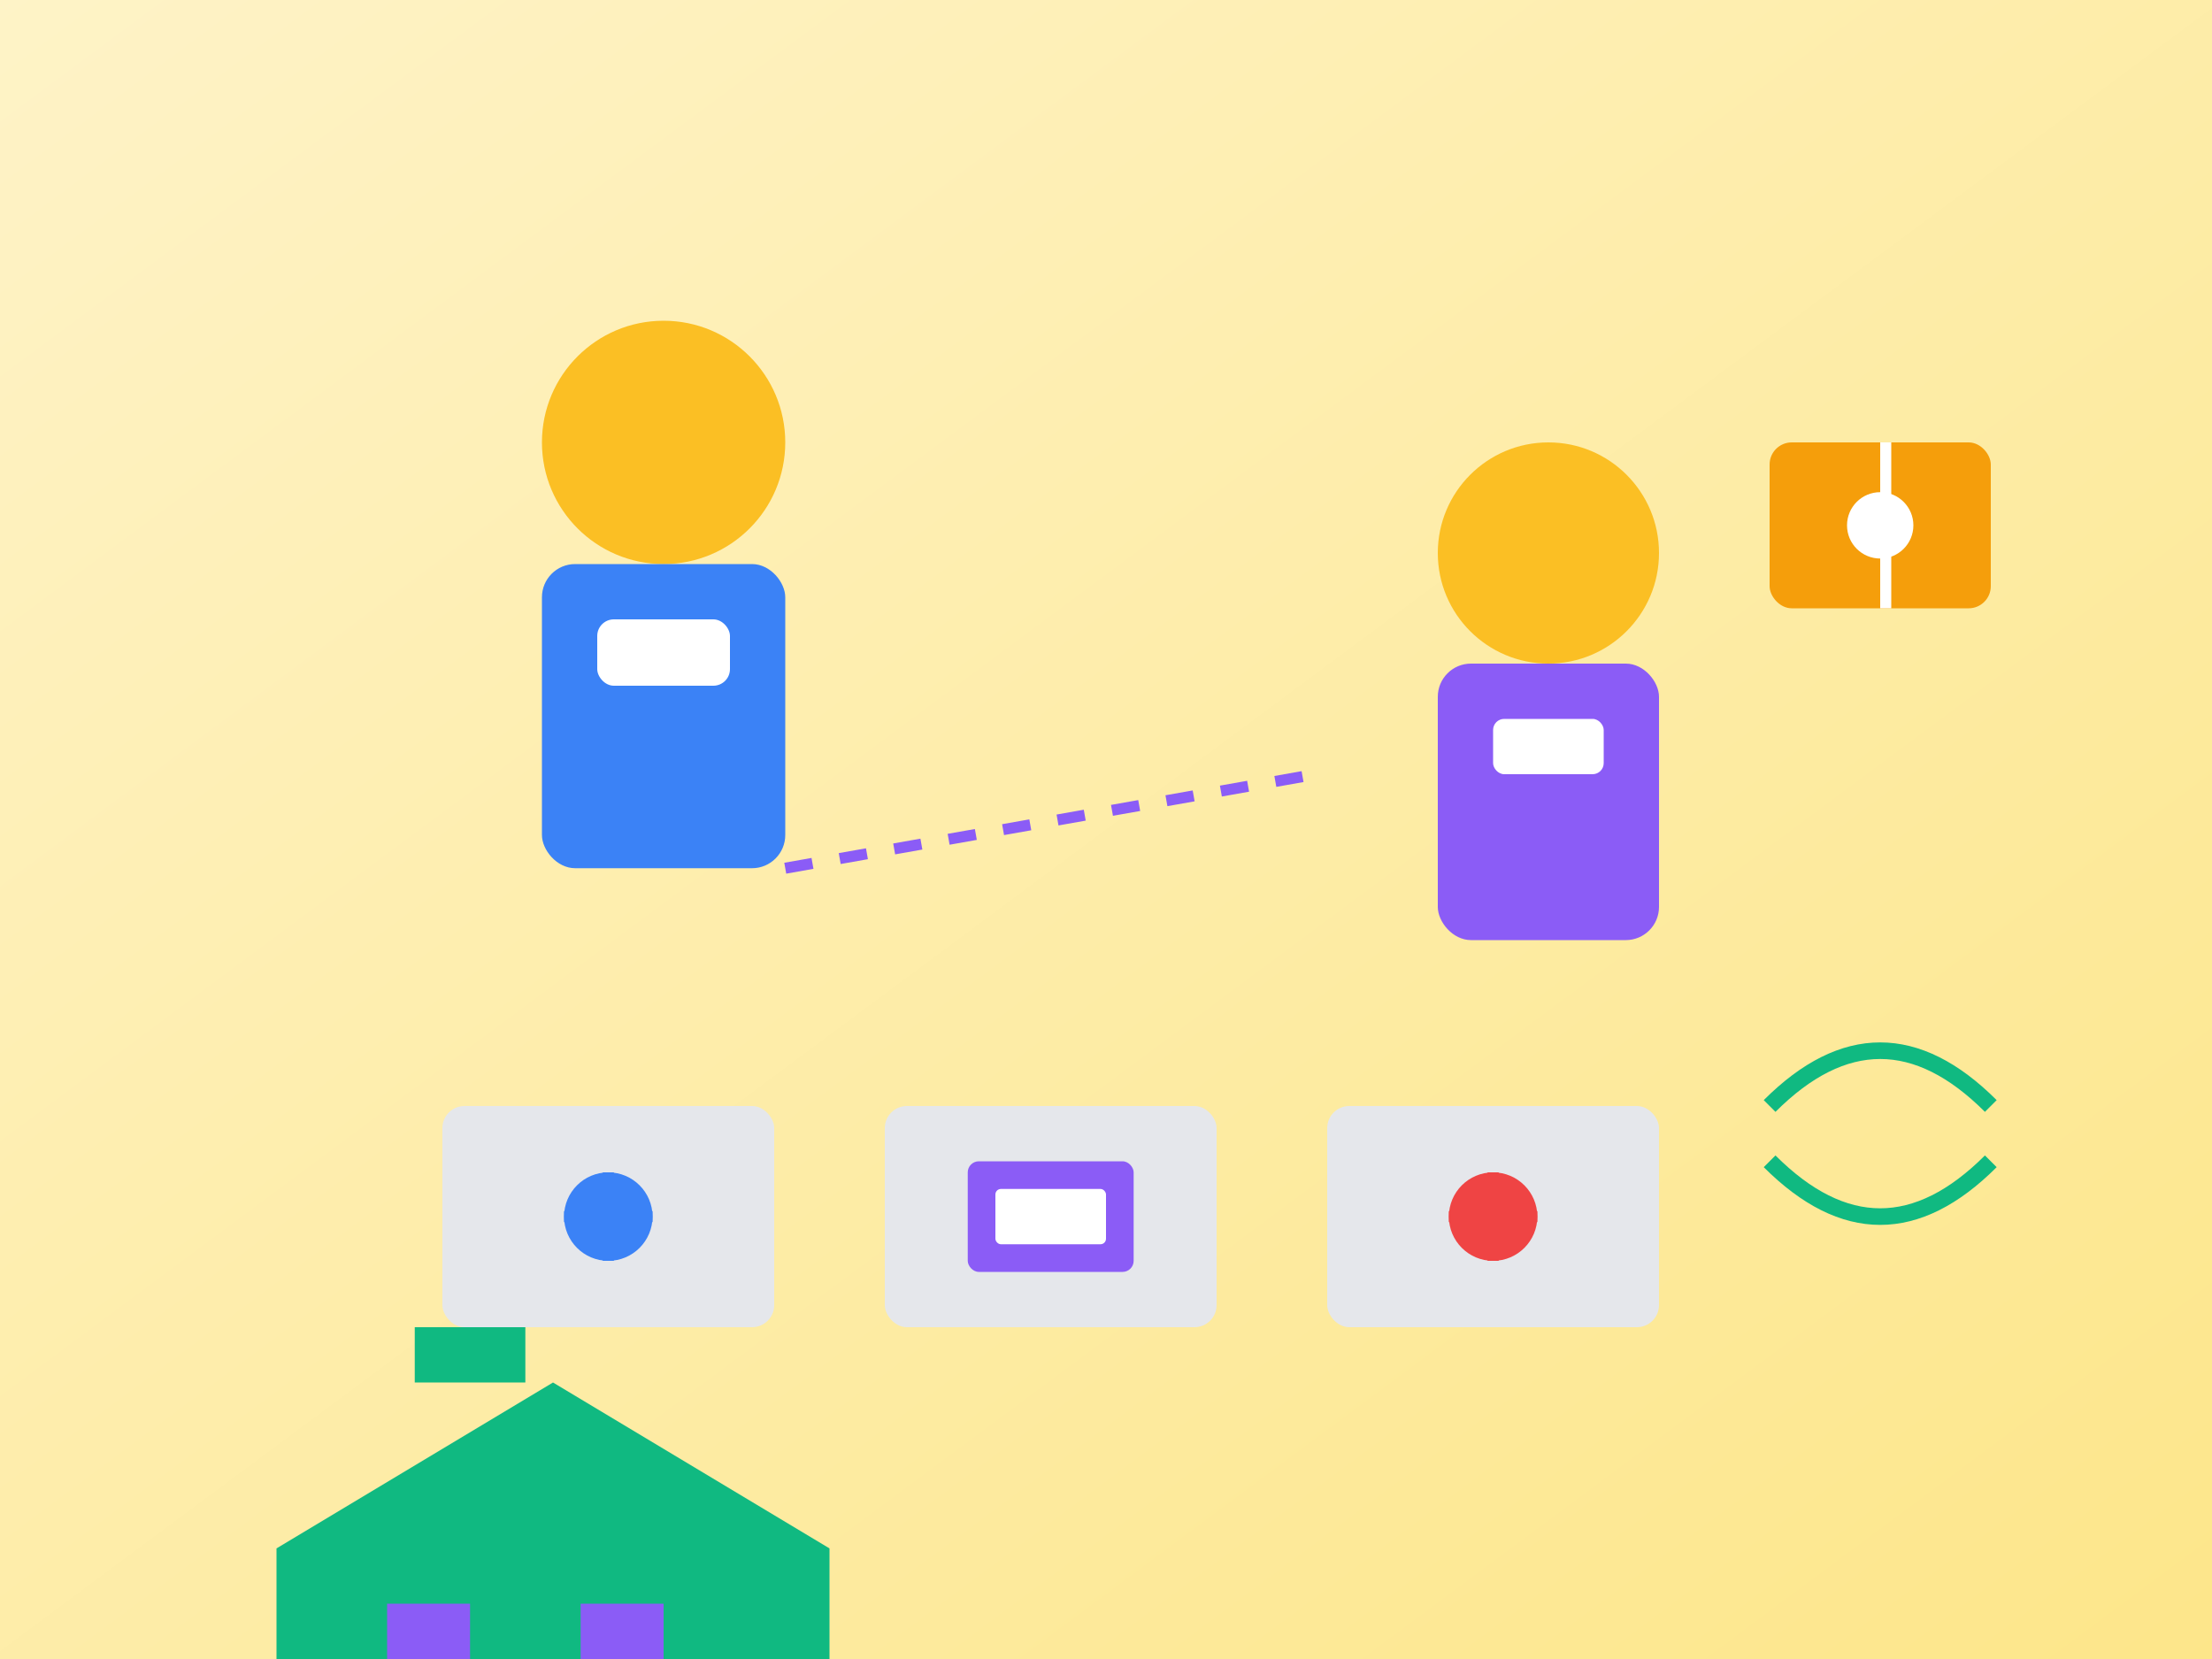 <svg width="400" height="300" viewBox="0 0 400 300" fill="none" xmlns="http://www.w3.org/2000/svg">
  <rect x="0" y="0" width="400" height="300" fill="#333333" stroke="none"/>
  <defs>
    <linearGradient id="care-bg" x1="0%" y1="0%" x2="100%" y2="100%">
      <stop offset="0%" style="stop-color:#fef3c7;stop-opacity:1" />
      <stop offset="100%" style="stop-color:#fde68a;stop-opacity:1" />
    </linearGradient>
  </defs>
  
  <!-- Background -->
  <rect width="400" height="300" fill="url(#care-bg)"/>
  
  <!-- Caregiver -->
  <circle cx="120" cy="80" r="22" fill="#fbbf24"/>
  <rect x="98" y="102" width="44" height="55" fill="#3b82f6" rx="6"/>
  <rect x="108" y="112" width="24" height="12" fill="white" rx="3"/>
  
  <!-- Patient -->
  <circle cx="280" cy="100" r="20" fill="#fbbf24"/>
  <rect x="260" y="120" width="40" height="50" fill="#8b5cf6" rx="6"/>
  <rect x="270" y="130" width="20" height="10" fill="white" rx="2"/>
  
  <!-- Personal Care Activities -->
  <!-- Bathing -->
  <rect x="80" y="200" width="60" height="40" fill="#e5e7eb" rx="4"/>
  <circle cx="110" cy="220" r="8" fill="#3b82f6"/>
  <path d="M 110 212 L 110 228" stroke="#3b82f6" stroke-width="2"/>
  <path d="M 102 220 L 118 220" stroke="#3b82f6" stroke-width="2"/>
  
  <!-- Dressing -->
  <rect x="160" y="200" width="60" height="40" fill="#e5e7eb" rx="4"/>
  <rect x="175" y="210" width="30" height="20" fill="#8b5cf6" rx="2"/>
  <rect x="180" y="215" width="20" height="10" fill="white" rx="1"/>
  
  <!-- Meal Preparation -->
  <rect x="240" y="200" width="60" height="40" fill="#e5e7eb" rx="4"/>
  <circle cx="270" cy="220" r="8" fill="#ef4444"/>
  <path d="M 270 212 L 270 228" stroke="#ef4444" stroke-width="2"/>
  <path d="M 262 220 L 278 220" stroke="#ef4444" stroke-width="2"/>
  
  <!-- Companionship -->
  <path d="M 320 200 Q 340 180 360 200" stroke="#10b981" stroke-width="3" fill="none"/>
  <path d="M 320 210 Q 340 230 360 210" stroke="#10b981" stroke-width="3" fill="none"/>
  
  <!-- Care Connection -->
  <path d="M 142 157 L 238 140" stroke="#8b5cf6" stroke-width="2" stroke-dasharray="5,5"/>
  
  <!-- Home Environment -->
  <path d="M 50 280 L 100 250 L 150 280 L 150 300 L 50 300 Z" fill="#10b981"/>
  <rect x="70" y="290" width="15" height="10" fill="#8b5cf6"/>
  <rect x="105" y="290" width="15" height="10" fill="#8b5cf6"/>
  <path d="M 75 250 L 75 240 L 95 240 L 95 250" fill="#10b981"/>
  
  <!-- Medical Equipment -->
  <rect x="320" y="80" width="40" height="30" fill="#f59e0b" rx="4"/>
  <circle cx="340" cy="95" r="6" fill="white"/>
  <rect x="340" y="80" width="2" height="30" fill="white"/>
</svg> 